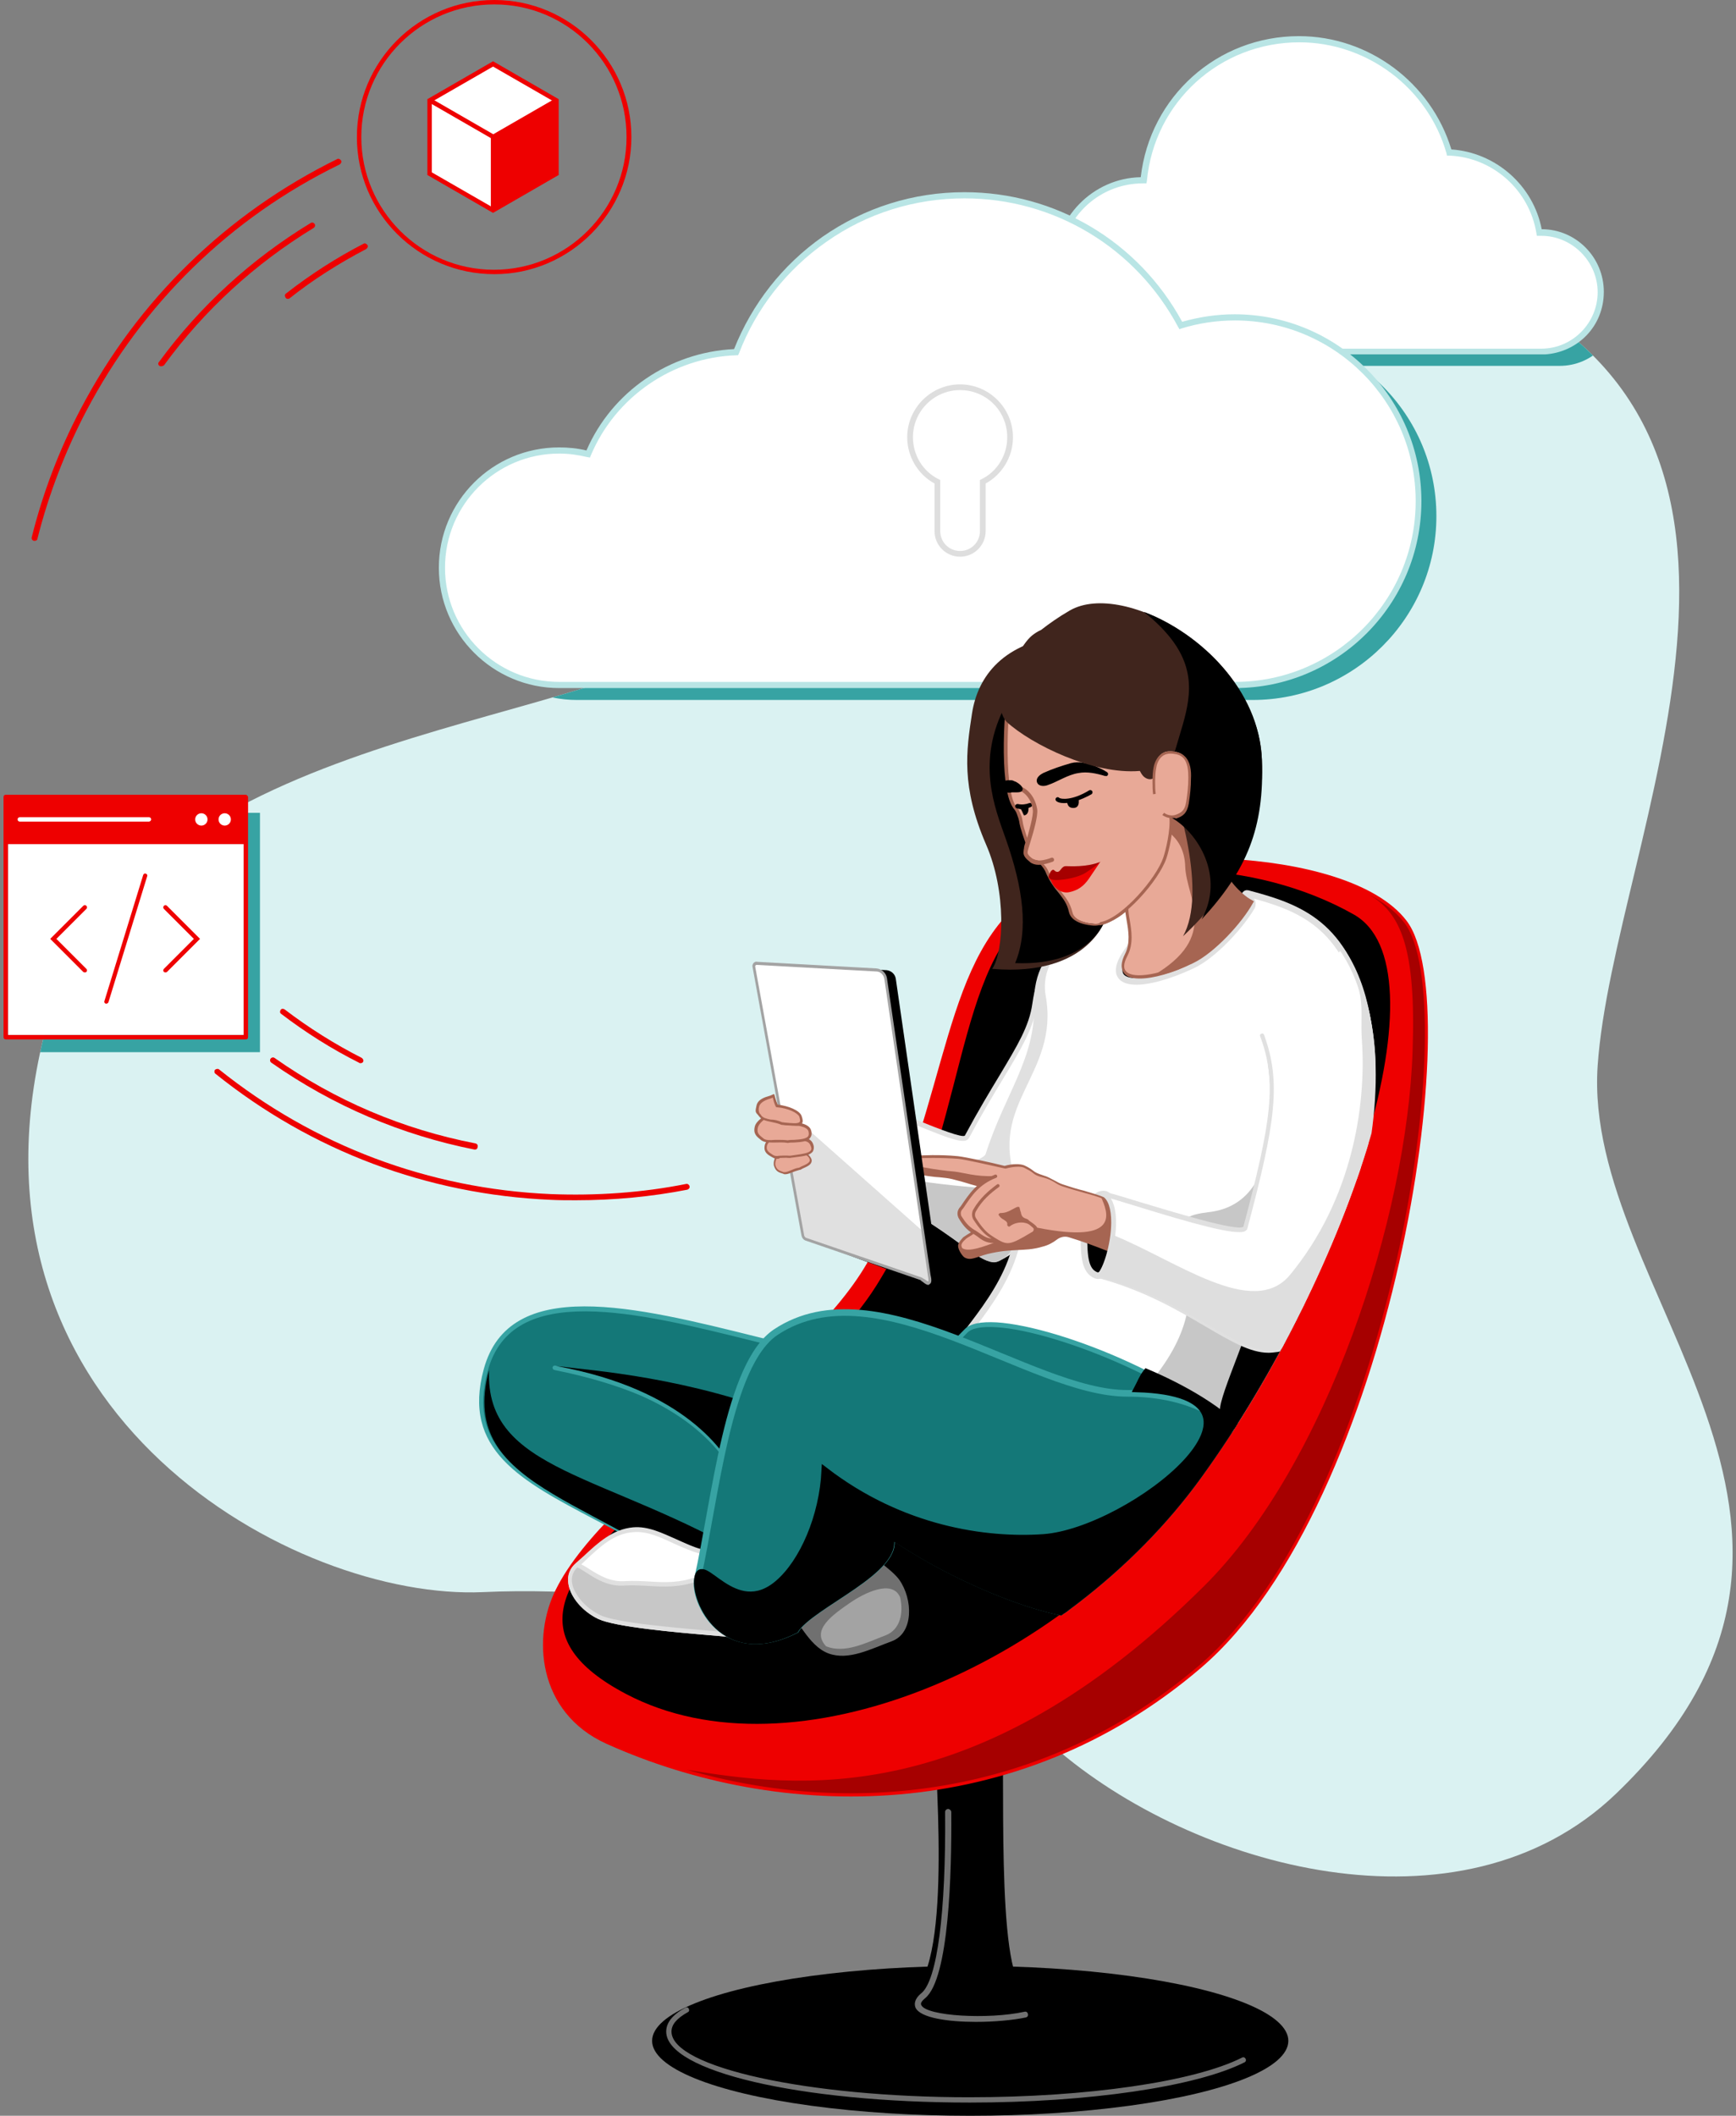 <?xml version="1.0" encoding="utf-8"?>
<!-- Generator: Adobe Illustrator 28.3.0, SVG Export Plug-In . SVG Version: 6.00 Build 0)  -->
<svg version="1.1" id="uuid-a7ab53c3-7cad-44b3-b51c-bbc6bac212a4"
	 xmlns="http://www.w3.org/2000/svg" xmlns:xlink="http://www.w3.org/1999/xlink" x="0px" y="0px" viewBox="0 0 394 480"
	 style="enable-background:new 0 0 394 480;" xml:space="preserve">
<rect x="0" y="0" width="394" height="480" fill="#808080" stroke="none"/>
<style type="text/css">
	.st0{clip-path:url(#SVGID_00000109723552571010259340000007470040599259438258_);}
	.st1{fill:#DAF2F2;}
	.st2{fill:#37A3A3;}
	.st3{fill:#FFFFFF;}
	.st4{fill:#B9E5E5;}
	.st5{fill:#EE0000;}
	.st6{clip-path:url(#SVGID_00000002358001176583397610000010072262552289970869_);}
	.st7{fill:none;}
	.st8{fill:#DEDEDE;}
	.st9{fill:#707070;}
	.st10{fill:#EE0000;stroke:#EE0000;stroke-width:1.5;stroke-miterlimit:10;}
	.st11{fill:#A60000;}
	.st12{stroke:#EE0000;stroke-width:1.5;stroke-miterlimit:10;}
	.st13{clip-path:url(#SVGID_00000043425643620266845590000017910303348047347863_);}
	.st14{fill:#E0E0E0;}
	.st15{fill:#FFFFFF;stroke:#E0E0E0;stroke-width:1.5;stroke-miterlimit:10;}
	.st16{fill:#C7C7C7;}
	.st17{fill:#147878;}
	.st18{fill:#147878;stroke:#37A3A3;stroke-width:1.5;stroke-miterlimit:10;}
	.st19{stroke:#000000;stroke-width:1.5;stroke-miterlimit:10;}
	.st20{fill:#A3A3A3;}
	.st21{stroke:#DEDEDE;stroke-width:1.5;stroke-miterlimit:10;}
	.st22{fill:#E8A997;}
	.st23{fill:#A66552;}
	.st24{fill:#40251D;}
	.st25{stroke:#000000;stroke-width:0.97;stroke-miterlimit:10;}
</style>
<g>
	<g>
		<defs>
			<path id="SVGID_1_" d="M366.7,407c63.6-60.9-7.6-113.8-4.1-165.2s53.6-143.8-27.4-178.3c-84.2-35.8-117.2,47.7-176.7,82.2
				c-36.8,21.4-133,21.8-149,91.3c-19.4,84.2,57.8,126.1,100.1,124.2c39.2-1.8,98.4,7.8,129.5,35C270.7,423.8,331.5,440.7,366.7,407
				L366.7,407z"/>
		</defs>
		<clipPath id="SVGID_00000124875786729139922110000017333564383753247108_">
			<use xlink:href="#SVGID_1_"  style="overflow:visible;"/>
		</clipPath>
		<g style="clip-path:url(#SVGID_00000124875786729139922110000017333564383753247108_);">
			<path class="st1" d="M366.7,407c63.6-60.9-7.6-113.8-4.1-165.2s53.6-143.8-27.4-178.3c-84.2-35.8-117.2,47.7-176.7,82.2
				c-36.8,21.4-133,21.8-149,91.3c-19.4,84.2,57.8,126.1,100.1,124.2c39.2-1.8,98.4,7.8,129.5,35C270.7,423.8,331.5,440.7,366.7,407
				L366.7,407z"/>
			<rect x="4.7" y="184.4" class="st2" width="54.3" height="54.3"/>
			<path class="st2" d="M367.3,69.6c0-7.5-6-13.5-13.5-13.5c-0.2,0-0.3,0-0.5,0c-1.6-10-10.1-17.7-20.4-18.2
				c-4.2-14.8-17.9-25.7-34.1-25.7c-18.4,0-33.6,14.1-35.3,32c-0.1,0-0.1,0-0.2,0c-10.7,0-19.4,8.7-19.4,19.4s8.6,19.4,19.3,19.4
				l0,0h0.1l0,0l0,0h35.5l0,0l0,0h55l0,0l0,0h0.2l0,0C361.4,83,367.3,77,367.3,69.6L367.3,69.6z"/>
			<path class="st2" d="M284.3,75.4c-4.3,0-8.4,0.6-12.3,1.8c-9.3-17.6-27.8-29.5-49.1-29.5c-23.7,0-43.8,14.8-51.9,35.6
				c-15.1,0.5-28,9.9-33.5,23.1c-2.1-0.5-4.3-0.8-6.6-0.8c-14.7,0-26.6,11.9-26.6,26.6s11.9,26.6,26.6,26.6h153.4
				c23,0,41.7-18.7,41.7-41.7C326,94,307.3,75.4,284.3,75.4L284.3,75.4z"/>
		</g>
	</g>
	<g>
		<path class="st3" d="M363.3,66.3c0-7.5-6-13.5-13.5-13.5c-0.2,0-0.3,0-0.5,0c-1.6-10-10.1-17.7-20.4-18.2
			C324.6,19.7,311,8.9,294.8,8.9c-18.4,0-33.6,14.1-35.3,32c-0.1,0-0.1,0-0.2,0c-10.7,0-19.4,8.7-19.4,19.4s8.6,19.4,19.3,19.4l0,0
			h0.1l0,0l0,0h35.5l0,0l0,0h55l0,0l0,0h0.2l0,0C357.3,79.7,363.3,73.7,363.3,66.3L363.3,66.3z"/>
		<path class="st4" d="M350,80.4l-91.5,0c-10.7-0.4-19.3-9.3-19.3-20.1s8.8-19.9,19.7-20.1c2.1-18.3,17.4-32,35.9-32
			c15.9,0,30,10.6,34.6,25.7c10.1,0.7,18.6,8.2,20.5,18.1c7.8,0,14.1,6.4,14.1,14.2s-5.9,13.7-13.3,14.2v0L350,80.4L350,80.4z
			 M259.7,79.1H350c7-0.1,12.6-5.9,12.6-12.8c0-7-5.8-12.8-12.8-12.8c-0.1,0-0.3,0-0.4,0l-0.6,0l-0.1-0.6
			c-1.6-9.8-9.9-17.2-19.8-17.6l-0.5,0l-0.1-0.5c-4.2-14.8-18-25.2-33.4-25.2c-18,0-32.9,13.5-34.6,31.4l-0.1,0.6l-0.8,0
			c-10.4,0-18.8,8.4-18.8,18.8s8.4,18.7,18.7,18.8L259.7,79.1L259.7,79.1z"/>
	</g>
	<g>
		<g>
			<path class="st5" d="M81.8,241.2c-0.1,0-0.2,0-0.3-0.1c-6.2-3.1-12.2-6.9-17.7-11.1c-0.3-0.2-0.3-0.6-0.1-0.9
				c0.2-0.3,0.6-0.3,0.9-0.1c5.5,4.2,11.4,7.9,17.5,11c0.3,0.2,0.5,0.6,0.3,0.9C82.3,241.1,82.1,241.2,81.8,241.2L81.8,241.2z"/>
			<path class="st5" d="M107.8,260.8c0,0-0.1,0-0.1,0c-16.6-3.3-32.1-9.9-46.1-19.7c-0.3-0.2-0.4-0.6-0.2-0.9
				c0.2-0.3,0.6-0.4,0.9-0.2c13.8,9.7,29.1,16.2,45.6,19.4c0.4,0.1,0.6,0.4,0.5,0.8C108.4,260.5,108.2,260.8,107.8,260.8
				L107.8,260.8z"/>
			<path class="st5" d="M130.7,272.3c-1.9,0-3.8,0-5.7-0.1c-28-1.2-54.3-11.1-76.1-28.6c-0.3-0.2-0.3-0.7-0.1-0.9s0.7-0.3,0.9-0.1
				c21.6,17.3,47.6,27.1,75.3,28.3c10.3,0.4,20.7-0.3,30.7-2.3c0.4-0.1,0.7,0.2,0.8,0.5c0.1,0.4-0.2,0.7-0.5,0.8
				C147.8,271.5,139.3,272.3,130.7,272.3L130.7,272.3z"/>
		</g>
		<g>
			<path class="st5" d="M65.3,67.8c-0.2,0-0.4-0.1-0.5-0.3c-0.2-0.3-0.2-0.7,0.1-0.9c5.5-4.3,11.4-8.1,17.6-11.3
				c0.3-0.2,0.7,0,0.9,0.3c0.2,0.3,0,0.7-0.3,0.9c-6.1,3.2-12,6.9-17.4,11.2C65.6,67.8,65.5,67.8,65.3,67.8L65.3,67.8z"/>
			<path class="st5" d="M36.6,83.1c-0.1,0-0.3,0-0.4-0.1c-0.3-0.2-0.4-0.6-0.1-0.9c9.3-12.7,20.9-23.3,34.4-31.5
				c0.3-0.2,0.7-0.1,0.9,0.2c0.2,0.3,0.1,0.7-0.2,0.9c-13.3,8.1-24.8,18.6-34,31.2C37,83,36.8,83.1,36.6,83.1L36.6,83.1z"/>
			<path class="st5" d="M7.9,122.7c-0.1,0-0.1,0-0.2,0c-0.4-0.1-0.6-0.5-0.5-0.8c2.5-10,6.2-19.8,11.1-29.1
				c13-24.8,33.2-44.4,58.2-56.7c0.3-0.2,0.7,0,0.9,0.3c0.2,0.3,0,0.7-0.3,0.9C52.3,49.4,32.4,68.8,19.5,93.4
				c-4.8,9.2-8.5,18.9-11,28.8C8.5,122.5,8.2,122.7,7.9,122.7L7.9,122.7z"/>
		</g>
	</g>
	<g>
		<rect x="1.8" y="191.5" class="st3" width="53.5" height="43.3"/>
		<path class="st5" d="M55.7,180.3H1.3c-0.3,0-0.5,0.2-0.5,0.5v54.5c0,0.3,0.2,0.5,0.5,0.5h54.5c0.3,0,0.5-0.2,0.5-0.5v-54.5
			C56.2,180.5,56,180.3,55.7,180.3z M55.2,234.8H1.8v-43.3h53.5V234.8z"/>
		<g>
			<circle class="st3" cx="45.7" cy="185.9" r="1.4"/>
			<circle class="st3" cx="51" cy="185.9" r="1.4"/>
		</g>
		<path class="st3" d="M33.8,186.4H4.5c-0.3,0-0.5-0.2-0.5-0.5c0-0.3,0.2-0.5,0.5-0.5h29.3c0.3,0,0.5,0.2,0.5,0.5
			C34.3,186.2,34,186.4,33.8,186.4z"/>
		<g>
			<path class="st5" d="M24.1,227.7c0,0-0.1,0-0.1,0c-0.3-0.1-0.4-0.4-0.3-0.6l8.8-28.6c0.1-0.3,0.4-0.4,0.6-0.3
				c0.3,0.1,0.4,0.4,0.3,0.6l-8.8,28.6C24.5,227.6,24.3,227.7,24.1,227.7z"/>
			<path class="st5" d="M37.6,220.6c-0.1,0-0.3,0-0.4-0.1c-0.2-0.2-0.2-0.5,0-0.7l6.8-6.8l-6.8-6.8c-0.2-0.2-0.2-0.5,0-0.7
				c0.2-0.2,0.5-0.2,0.7,0l7.5,7.5l-7.5,7.5C37.9,220.5,37.8,220.6,37.6,220.6z"/>
			<path class="st5" d="M19.3,220.6c-0.1,0-0.3,0-0.4-0.1l-7.5-7.5l7.5-7.5c0.2-0.2,0.5-0.2,0.7,0s0.2,0.5,0,0.7l-6.8,6.8l6.8,6.8
				c0.2,0.2,0.2,0.5,0,0.7C19.6,220.5,19.5,220.6,19.3,220.6z"/>
		</g>
	</g>
	<g>
		<path class="st5" d="M112.2,62.2C95,62.2,81,48.3,81,31.1S95,0,112.2,0s31.1,14,31.1,31.1S129.3,62.2,112.2,62.2z M112.2,1
			C95.5,1,82,14.5,82,31.1s13.5,30.1,30.1,30.1s30.1-13.5,30.1-30.1S128.8,1,112.2,1z"/>
		<g>
			<path class="st3" d="M111.9,40.8c-0.3,0-0.5-0.2-0.5-0.5v-9.2c0-0.3,0.2-0.5,0.5-0.5s0.5,0.2,0.5,0.5v9.2
				C112.4,40.6,112.2,40.8,111.9,40.8z"/>
			<path class="st3" d="M111.9,46.3c-0.3,0-0.5-0.2-0.5-0.5V31.1c0-0.3,0.2-0.5,0.5-0.5s0.5,0.2,0.5,0.5v14.7
				C112.4,46.1,112.2,46.3,111.9,46.3z"/>
			<g>
				<polygon class="st3" points="126.3,22.8 126.3,39.4 111.9,47.7 97.5,39.4 97.5,22.8 111.9,14.5 				"/>
				<path class="st5" d="M111.9,48.3L97,39.7V22.5l14.9-8.6l14.9,8.6v17.2L111.9,48.3z M98,39.1l13.9,8l13.9-8V23.1l-13.9-8l-13.9,8
					V39.1z"/>
			</g>
			<g>
				<defs>
					<polygon id="SVGID_00000141425380276407201280000013604326761576616885_" points="126.3,22.8 126.3,39.4 111.9,47.7 97.5,39.4 
						97.5,22.8 111.9,14.5 					"/>
				</defs>
				<clipPath id="SVGID_00000034076394557954382820000010320230075188281491_">
					<use xlink:href="#SVGID_00000141425380276407201280000013604326761576616885_"  style="overflow:visible;"/>
				</clipPath>
				<g style="clip-path:url(#SVGID_00000034076394557954382820000010320230075188281491_);">
					<g>
						<g>
							<line class="st7" x1="97.5" y1="22.8" x2="111.9" y2="31.1"/>
							<path class="st5" d="M111.9,31.6c-0.1,0-0.2,0-0.2-0.1l-14.4-8.3c-0.2-0.1-0.3-0.4-0.2-0.7c0.1-0.2,0.4-0.3,0.7-0.2l14.4,8.3
								c0.2,0.1,0.3,0.4,0.2,0.7C112.2,31.5,112.1,31.6,111.9,31.6L111.9,31.6z"/>
						</g>
						<path class="st5" d="M111.9,50.9c-0.3,0-0.5-0.2-0.5-0.5V31.1c0-0.3,0.2-0.5,0.5-0.5s0.5,0.2,0.5,0.5v19.3
							C112.4,50.7,112.2,50.9,111.9,50.9z"/>
						<g>
							<line class="st7" x1="126.3" y1="22.8" x2="111.9" y2="31.1"/>
							<path class="st5" d="M111.9,31.6c-0.2,0-0.3-0.1-0.4-0.3c-0.1-0.2-0.1-0.5,0.2-0.7l14.4-8.3c0.2-0.1,0.5-0.1,0.7,0.2
								c0.1,0.2,0.1,0.5-0.2,0.7l-14.4,8.3C112.1,31.6,112,31.6,111.9,31.6L111.9,31.6z"/>
						</g>
					</g>
				</g>
			</g>
			<path class="st5" d="M111.9,48.1l-14.7-8.5v-17l0.2-0.1l14.6-8.4l14.7,8.5v17l-0.2,0.1L111.9,48.1z M97.8,39.2l14.1,8.1l14.1-8.1
				V23l-14.1-8.1L97.8,23V39.2z"/>
		</g>
	</g>
	<g>
		<g>
			<path class="st3" d="M280.3,72c-4.3,0-8.4,0.6-12.3,1.8c-9.3-17.6-27.8-29.5-49.1-29.5c-23.7,0-43.8,14.8-51.9,35.6
				c-15.1,0.5-28,9.9-33.5,23.1c-2.1-0.5-4.3-0.8-6.6-0.8c-14.7,0-26.6,11.9-26.6,26.6s11.9,26.6,26.6,26.6h153.4
				c23,0,41.7-18.7,41.7-41.7C322,90.7,303.3,72,280.3,72L280.3,72z"/>
			<path class="st4" d="M280.3,156.1H126.9c-15,0-27.3-12.2-27.3-27.3s12.2-27.3,27.3-27.3c2.1,0,4.2,0.2,6.2,0.7
				c5.8-13.4,18.9-22.3,33.5-23c4.1-10.3,11-19.1,20.1-25.5c9.5-6.6,20.6-10.1,32.2-10.1c20.7,0,39.5,11.2,49.4,29.4
				c3.9-1.1,7.9-1.7,11.9-1.7c23.4,0,42.4,19,42.4,42.4S303.6,156.1,280.3,156.1L280.3,156.1z M126.9,102.9
				c-14.3,0-25.9,11.6-25.9,25.9s11.6,25.9,25.9,25.9h153.4c22.6,0,41-18.4,41-41s-18.4-41-41-41c-4.1,0-8.2,0.6-12.1,1.8l-0.5,0.2
				l-0.3-0.5c-9.6-18-28.1-29.2-48.5-29.2c-11.3,0-22.2,3.4-31.4,9.9c-9,6.3-15.9,15.1-19.8,25.3l-0.2,0.4l-0.4,0
				c-14.4,0.5-27.4,9.4-33,22.7l-0.2,0.5l-0.6-0.1C131.2,103.2,129.1,102.9,126.9,102.9L126.9,102.9z"/>
		</g>
		<path class="st8" d="M217.9,126.3c-3.2,0-5.8-2.6-5.8-5.8v-10.8c-3.8-2.1-6.2-6.1-6.2-10.5c0-6.6,5.4-12,12-12s12,5.4,12,12
			c0,4.4-2.4,8.4-6.2,10.5v10.8C223.7,123.7,221.1,126.3,217.9,126.3z M217.9,88.5c-5.9,0-10.7,4.8-10.7,10.7c0,4,2.2,7.7,5.8,9.5
			l0.4,0.2v11.6c0,2.5,2,4.5,4.5,4.5c2.5,0,4.5-2,4.5-4.5v-11.6l0.4-0.2c3.6-1.8,5.8-5.5,5.8-9.5C228.6,93.2,223.8,88.5,217.9,88.5
			L217.9,88.5z"/>
	</g>
	<polygon class="st5" points="111.5,31.1 111.9,47.7 126.3,39.2 126.3,23.1 	"/>
	<ellipse cx="220.2" cy="463" rx="72.2" ry="17"/>
	<path d="M207.1,452.1c9.3-7.6,4.9-52,4.9-63s14.2-10.9,15.3,0c1.1,11-1.5,58.3,5.3,62.4C244.3,458.7,197.8,459.8,207.1,452.1z"/>
	<path class="st9" d="M221.5,458.7c-6.3,0-12.6-0.9-13.7-3.2c-0.3-0.7-0.4-1.9,1.3-3.3c3.6-2.9,5.6-18.3,5.4-41.1
		c0-0.4,0.3-0.7,0.7-0.7c0.3,0,0.7,0.3,0.7,0.7c0.1,13.8-0.5,37.7-5.9,42.2c-0.6,0.5-1.2,1.1-0.9,1.6c1.2,2.5,15.2,3.3,23.4,1.5
		c0.4-0.1,0.7,0.1,0.8,0.5c0.1,0.4-0.1,0.7-0.5,0.8C229.9,458.3,225.7,458.7,221.5,458.7L221.5,458.7z"/>
	<path class="st10" d="M235.5,202.7c16.9-10.8,70-10.4,83.1,6.6c13.9,17.9-3.2,131.4-46.5,168.5c-41.6,35.6-94.9,34.8-134.2,17.1
		c-15.2-6.9-16.3-23.5-11.1-33.9c11.7-23.7,59-50.4,72-76.6C216.7,248.4,214.2,216.4,235.5,202.7L235.5,202.7z"/>
	<path class="st11" d="M318.7,209.3c-2-2.6-4.9-4.8-8.5-6.6c7.8,4.1,11.2,12.4,10.4,35.7c-1.2,37.5-19.4,93.7-47.3,121.4
		c-51.7,51.4-92.9,45.7-117.4,41.7c36.6,10.6,80.7,6.7,116.3-23.7C315.5,340.7,332.5,227.2,318.7,209.3L318.7,209.3z"/>
	<path class="st12" d="M236.1,204.3c16.9-10.8,48.7-10.4,71.5,2.5c22.2,12.5-1.5,82.6-34.9,128.8c-31,43-92.6,69.5-130.9,49.4
		c-48.1-25.2,33.7-57.3,56.5-93.8C219.6,257.3,214.8,218,236.1,204.3L236.1,204.3z"/>
	<path class="st9" d="M220.1,477c-38.6,0-68.9-7.1-68.9-16.1c0-2,1.4-3.8,4.3-5.4c0.3-0.2,0.7-0.1,0.8,0.2c0.2,0.3,0.1,0.7-0.2,0.8
		c-2.5,1.4-3.7,2.8-3.7,4.4c0,8.1,31,14.9,67.6,14.9c26.6,0,51-3.5,61.9-9c0.3-0.2,0.7,0,0.8,0.3c0.2,0.3,0,0.7-0.3,0.8
		C271.5,473.4,247,477,220.1,477L220.1,477z"/>
	<g>
		<defs>
			<path id="SVGID_00000031203376333382190370000004782890709439614857_" d="M217.1,124.4c9-5.7,51.1-12.6,69.9,9.2
				c16.6,19.2,9.9,66.6,20.6,72.7c22.2,12.5-1.5,82.6-34.9,128.8c-31,43-92.6,69.5-130.9,49.4c-48.1-25.2-56.8-71.1-34-107.6
				C129.1,243.1,195.8,138.1,217.1,124.4L217.1,124.4z"/>
		</defs>
		<clipPath id="SVGID_00000099630141084161515050000007109444054852416661_">
			<use xlink:href="#SVGID_00000031203376333382190370000004782890709439614857_"  style="overflow:visible;"/>
		</clipPath>
		<g style="clip-path:url(#SVGID_00000099630141084161515050000007109444054852416661_);">
			<g>
				<g>
					<path class="st3" d="M234.7,227.8c-1.1,8.1-7,14.4-15.4,30.1c-0.7,1.3-6-1.1-12.4-3.6l3.6,22.3c8.4,5.3,13.2,10.3,16,9.1
						c11.1-5.1,31.2-31.6,24.1-61.4C246.6,207.5,236.7,213.7,234.7,227.8L234.7,227.8z"/>
					<path class="st14" d="M225.6,286.3c-2,0-4.6-1.9-8.2-4.5c-2-1.5-4.4-3.1-7.1-4.9l-0.2-0.1l-3.7-23.4l2.7,1.1
						c3.5,1.4,9.5,3.8,9.9,3.1c3-5.6,5.6-9.9,7.9-13.7c4-6.7,6.7-11.1,7.4-16.2c1.1-8,4.9-13.9,9-14.1c2-0.1,5.7,1.1,7.9,10.4
						c4,16.8-0.6,31.2-5.2,40.3c-5.8,11.6-13.8,19.2-19.1,21.7C226.4,286.2,226,286.3,225.6,286.3L225.6,286.3z M211,276.3
						c2.7,1.7,4.9,3.3,7,4.8c3.9,2.8,6.8,4.9,8.4,4.1c5.2-2.4,12.9-9.9,18.6-21.2c4.5-9,9.1-23.2,5.2-39.6c-1.5-6.3-4-9.8-6.9-9.7
						c-3.6,0.2-7,5.7-8,13.2l0,0c-0.7,5.3-3.4,9.8-7.5,16.6c-2.3,3.8-4.9,8.1-7.9,13.7c-0.8,1.5-4.2,0.2-11.1-2.6l-1.1-0.4
						L211,276.3L211,276.3z"/>
				</g>
				<path class="st14" d="M234.7,227.8c0.3,12.5-6.6,20.2-11,34c-0.4,1.4-9,4.5-15.4,1c0,0,54.3,31.7,42.3-38.6
					C247.7,207.3,234.3,213.5,234.7,227.8L234.7,227.8z"/>
				<path class="st15" d="M309.9,229.3c-4.6-19.5-14.5-23.4-26.8-26.6c-0.5-0.1-0.8,0.6-0.4,0.9l1.3,0.8c0.3,0.2,0.3,0.9,0.1,1.3
					c-2.8,4.7-8.8,11.1-13.5,13.3c-10.7,5-19.3,5.2-15.8-1.5c1-2,5.5-7.1,5.1-11.5c0-0.4-5.1-0.6-5.5-0.5
					c-10.3,4.1-19.5,11-17.8,20.6c3.1,17.3-13.2,23.9-6.7,42.1c5.4,14.9-5.4,27.5-11.3,35.3c10,3.6,24.1,12.1,41.8,12
					c10.8-0.1,19.3,7.3,22.5,12.4c1.5-2.3,6.5-14.1,8.5-21.4C297.7,284.5,317,259.6,309.9,229.3L309.9,229.3z"/>
				<path class="st16" d="M310.4,229.3c-4.6-19.5-12.3,7-23.6,5.6c3.1,17.3,3.5,38.3-12.5,40.1c-17,1.9,6.4,13-11.7,36.7
					c9.7,5.2,17.6,11.1,20.8,16.2c1.5-2.3,6.5-14.1,8.5-21.4C298.2,284.5,317.5,259.5,310.4,229.3L310.4,229.3z"/>
				<path class="st16" d="M208.3,267.9l2.2,9.2c8.4,5.3,13.2,10.3,16,9.1c4.3-2,6-7.3,4-16C221.6,269.4,215.5,269,208.3,267.9
					L208.3,267.9z"/>
				<path d="M286.6,291.4c-5,16-11.3,28.2-9.4,29.7c2.8,2.3,5,4.6,6.4,6.8c1.5-2.3,11.2-29.4,12.9-33.6L286.6,291.4L286.6,291.4z"/>
			</g>
			<g>
				<path class="st9" d="M178,340.2c5.2,3.5,23,13.8,26.1,18.2s3.3,12-1.6,13.9c-4.9,1.8-9.9,4.5-14.5,2.8c-4.7-1.8-6.8-8-10.5-11.2
					c-3.6-3.2-9.4-11.5-14.5-12.5s-5.5-2.7-4.6-6.9S171.1,335.5,178,340.2L178,340.2z"/>
				<g>
					<path class="st17" d="M110.2,310.8c-7.7,28.3,28.8,28.8,56.1,54c-2.2-10.9,11.8-14.4,11.8-14.4c-13.1-18.6-15.4-32.4-52.2-40.1
						c29.4,5.3,38.8,19.5,41,24.1c3.6,7.3,12.2,18.1,27,23.6c5-3.8,0.7-12.4,6.9-10.8c8,2,32.4,16.8,37.3,16.9
						c2.4,0.1,8.1,6,13.9-0.3c13-10.5,19.4-16.6,30.8-35.5c-12.4-16.4-57.4-32.7-63.7-26.2c-4.1,4.2-8.5,9-14.5,8.5
						C171.1,307.5,118.2,281.2,110.2,310.8L110.2,310.8z"/>
					<path class="st2" d="M246.2,367.1c-2.2,0-4.2-1-5.8-1.7c-0.9-0.5-1.8-0.9-2.3-0.9c-2.6-0.1-10.3-4-18.4-8.2
						c-7.5-3.8-15.2-7.8-19-8.8c-1-0.3-1.7-0.2-2.2,0.1c-0.8,0.5-0.9,1.9-1.1,3.5c-0.3,2.3-0.6,5.3-3.1,7.1
						c-0.1,0.1-0.3,0.1-0.5,0.1c-6.7-2.5-12-6-16.1-9.5c0.3,0.4,0.6,0.8,0.8,1.2c0.1,0.1,0.1,0.3,0.1,0.5c-0.1,0.2-0.2,0.3-0.3,0.3
						c0,0-3.5,0.9-6.6,3c-4.1,2.8-5.7,6.5-4.8,10.8c0,0.2-0.1,0.4-0.2,0.5c-0.2,0.1-0.4,0.1-0.6-0.1c-10-9.2-21.1-15-31-20.2
						c-16.9-8.9-30.3-15.9-25.3-34.2l0.5,0.1l-0.5-0.1c5.8-21.3,34.4-14.2,62.1-7.3c11.3,2.8,23,5.7,32.9,6.6
						c5.6,0.5,9.8-3.9,13.9-8.1l0.2-0.2c1.2-1.3,3.7-1.8,7.3-1.6c14.6,0.9,46.6,14,57.1,27.8c0.1,0.2,0.1,0.4,0,0.6
						c-11.4,18.9-17.8,25.1-30.9,35.6C250.3,366.3,248.2,367.1,246.2,367.1L246.2,367.1z M199.5,346.3c0.4,0,0.9,0.1,1.5,0.2
						c4,1,11.7,5,19.2,8.8c7.7,3.9,15.6,8,18,8.1c0.7,0,1.6,0.4,2.7,1c2.9,1.4,6.8,3.3,10.8-1.1c0,0,0,0,0.1,0
						c12.9-10.4,19.3-16.5,30.5-35.1c-10.4-13.3-42.2-26.3-56.2-27.1c-3.3-0.2-5.6,0.2-6.6,1.3l-0.2,0.2c-4,4.2-8.6,8.9-14.7,8.4
						c-9.9-0.9-21.6-3.8-33-6.6c-27.2-6.8-55.4-13.8-60.9,6.6c-4.8,17.5,7.6,24.1,24.8,33.1c9.6,5,20.4,10.7,30.2,19.4
						c-0.7-8.8,8.9-12.5,11.7-13.4c-1.1-1.5-2.1-3-3-4.5c-4.4-4.7-6.9-9.1-7.9-11.1c-1.5-3.1-6.8-11.6-21.1-17.9
						c-5.2-2.2-11.6-4.2-19.6-5.8c-0.3-0.1-0.4-0.3-0.4-0.6c0.1-0.3,0.3-0.4,0.6-0.4c9.5,1.7,16.9,4.3,22.7,7.3
						c12.7,6.3,17.9,14.5,24,24c0.8,1.3,1.6,2.6,2.5,3.9c4.2,4.5,10.3,9.2,18.8,12.4c1.9-1.6,2.2-4.1,2.5-6.3
						c0.2-1.9,0.4-3.5,1.6-4.2C198.4,346.5,198.9,346.4,199.5,346.3L199.5,346.3z"/>
				</g>
				<path d="M126.2,309.9c29.4,5.3,38.5,19.8,40.7,24.3c3.6,7.3,7.1-8.5,13.3-12.3C155.9,312.3,134.8,311,126.2,309.9L126.2,309.9z"
					/>
				<path d="M111,310.8c-7.7,28.3,28,28.8,55.3,54c-1.1-5.2,1.6-8.8,4.7-11C137.5,334,110,334,111,310.8L111,310.8z"/>
				<g>
					<path class="st3" d="M169.7,371.3c-6.7-0.8-28.7-2.1-33.8-4.4c-5-2.4-8.9-8.4-5-11.8c3.8-3.4,7.4-7.6,12.7-8
						c5.3-0.4,10.4,3.8,15.4,5c5,1.2,14.5,5.6,19.8,4.4c5.3-1.2,6.5,0,7.7,3.8C187.8,363.9,178.5,372.3,169.7,371.3L169.7,371.3z"/>
					<path class="st14" d="M171.2,371.9c-0.5,0-1,0-1.5-0.1l0,0c-1.6-0.2-4.2-0.4-7.1-0.7c-9.7-0.8-22.9-2-26.8-3.8
						c-3.6-1.7-6.4-5-6.8-8.1c-0.3-1.8,0.3-3.4,1.7-4.6c0.6-0.5,1.2-1.1,1.8-1.6c3.2-3,6.6-6.1,11.2-6.5c3.4-0.3,6.6,1.3,9.8,2.7
						c2,0.9,3.9,1.8,5.8,2.3c1.5,0.3,3.3,1,5.3,1.6c4.7,1.6,10.7,3.6,14.3,2.7c5.6-1.3,7.1,0.2,8.3,4.1c0.4,1.3-0.2,3.1-1.8,5.1
						C182.3,368.6,176.7,371.9,171.2,371.9L171.2,371.9z M169.8,370.8c5.6,0.7,11.7-2.7,14.7-6.4c1.3-1.6,1.9-3.2,1.6-4.1
						c-1.1-3.5-1.9-4.6-7.1-3.4c-3.9,0.9-10-1.1-14.8-2.8c-1.9-0.6-3.8-1.3-5.2-1.6c-2-0.5-4-1.4-6-2.3c-3-1.4-6.1-2.9-9.3-2.6
						c-4.3,0.3-7.4,3.2-10.6,6.2c-0.6,0.6-1.2,1.1-1.8,1.7c-1.1,1-1.6,2.2-1.3,3.7c0.4,2.7,3,5.8,6.3,7.3c3.7,1.8,17.4,2.9,26.4,3.7
						C165.6,370.4,168.1,370.6,169.8,370.8L169.8,370.8L169.8,370.8z"/>
				</g>
				<g>
					<path class="st16" d="M169.7,371.3c-6.7-0.8-28.7-2.1-33.8-4.4c-2.4-1.1-4.5-3.1-5.7-5.2c-1.3-2.3-1.4-4.8,0.7-6.6
						c2.5,0.8,5.7,4.6,11,4.2c5.3-0.4,10,1.3,16.3-1c4.9-1.7,15.3-0.7,20.6-1.8c5.3-1.2,6.5,0,7.7,3.8
						C187.8,363.9,178.5,372.3,169.7,371.3L169.7,371.3z"/>
					<path class="st14" d="M171.2,371.9c-0.5,0-1,0-1.5-0.1l0,0c-1.6-0.2-4.2-0.4-7.1-0.7c-9.7-0.8-22.9-2-26.8-3.8
						c-2.5-1.2-4.7-3.2-5.9-5.4c-1.5-2.8-1.3-5.4,0.8-7.2l0.2-0.2l0.3,0.1c0.8,0.3,1.7,0.8,2.6,1.4c2.1,1.3,4.7,3,8.2,2.7
						c1.9-0.1,3.7,0,5.4,0.1c3.3,0.2,6.7,0.4,10.8-1.1c2.8-1,7.2-1.1,11.5-1.2c3.5-0.1,6.8-0.2,9.2-0.7c5.6-1.3,7.1,0.2,8.3,4.1
						c0.4,1.3-0.2,3.1-1.8,5.1C182.3,368.6,176.7,371.9,171.2,371.9L171.2,371.9z M169.8,370.8c5.6,0.7,11.7-2.7,14.7-6.4
						c1.3-1.6,1.9-3.2,1.6-4.1c-1.1-3.5-1.9-4.6-7.1-3.4c-2.4,0.5-5.8,0.6-9.4,0.7c-4.2,0.1-8.6,0.2-11.2,1.1
						c-4.3,1.5-7.8,1.3-11.2,1.1c-1.8-0.1-3.5-0.2-5.3-0.1c-3.9,0.3-6.6-1.5-8.8-2.9c-0.8-0.5-1.5-1-2.1-1.2c-2,2-1.1,4.5-0.3,5.8
						c1.1,2,3.2,3.9,5.5,5c3.7,1.8,17.4,2.9,26.4,3.7C165.6,370.4,168.1,370.6,169.8,370.8L169.8,370.8L169.8,370.8z"/>
				</g>
				<path class="st18" d="M158.3,358.2c4.1-18.1,6.8-48.7,17.8-56c23.1-15.3,57.8,13.9,79.7,13.9c15.4,0,23.7,6.5,27.2,12.1
					c-5.8,9.2-14.8,23-29.2,34.5c-3.2,2.1-4.2,4.7-12.1,3.2c-16.8-3.1-47.5-18.8-54.4-32.3c5.6,9.1,10.7,10.4,14.7,14.8
					c3.1,7.6-17.8,15.6-21.4,21.4C164.1,378.1,157.2,363,158.3,358.2L158.3,358.2z"/>
				<path class="st19" d="M158.3,358.2c0.8-6.2,8.3,9.6,18.3,1c5.6-4.8,10.1-15.1,10.6-25.6c17.4,13.4,36.5,16.1,49.6,15.2
					c19.9-1.4,59.1-32.5,21.3-33.7c0.7-1.3,1.1-2.5,2.1-3.8c7.5,3.2,17.5,8.4,23.7,15.8c-5.8,9.2-15.9,24.2-30.2,35.6
					c-3.2,2.1-4.2,4.7-12.1,3.2c-16.8-3.1-47.5-18.8-54.4-32.3c5.6,9.1,10.7,10.4,14.7,14.8c3.1,7.6-17.8,15.6-21.4,21.4
					C164.1,378.1,157.6,363.1,158.3,358.2L158.3,358.2z"/>
				<path class="st20" d="M204.3,362.4c-1.8-4.3-8.4-0.8-11.2,1.1c-4.2,2.9-9.1,6.3-5.6,10c4.3,1.7,9-0.8,13.5-2.5
					C204.3,369.7,205.1,366,204.3,362.4L204.3,362.4z"/>
			</g>
			<g>
				<path class="st21" d="M246,280.1c0,5.1,0.3,8.2,2.7,9.2c2.2,0.9,3.7-4.1,3.7-9.2c0-5.1,0.4-9.2-2-9.2
					C248,270.9,246,275,246,280.1L246,280.1z"/>
				<g>
					<g>
						<path class="st22" d="M255.2,274.1c-5.6-3.3-7.9-3.2-13.9-5.2c-1.4-0.5-2.9-1.6-4.3-2c-2.7-0.7-1.9-1-4.5-2.3
							c-0.8-0.4-2.7-0.3-4.3,0.2c-3.3-0.8-8.8-2-10.6-2.2c-3.9-0.3-8.5-0.2-9.6-0.1c-0.6,0.1-1.3,0.1-1.8,0.4
							c-0.3,0.1-0.7,0.3-0.9,0.7c-0.1,0.2-0.1,0.4,0,0.6c0.4,0.8,1.2,1.2,1.9,1.4c4.8,1.4,7,0.9,9.3,1.5c1.6,0.4,5.1,1.4,7.3,2
							c-1.7,2.8-3.2,6.1-2.5,6.8c1,0.9,1.8,1.9,2.7,2.9l-2.8,0.7c-0.3,0.2-1.9,1.2-2.2,1.4c-0.4,0.4-0.9,0.8-1,1.4
							c-0.2,0.6,0.7,2.1,1.2,2.6c0.3,0.3,0.7,0.3,1.1,0.4c0.6,0,2.3-0.6,3.9-1.1c5.7-1.4,7.9-0.4,12.6-1.7c1.3-0.4,2.3-0.9,3.1-1.6
							c0.9-0.7,2-0.9,3-0.6c2.8,0.8,5.7,1.9,8.8,3.1C253.7,284.2,256.3,274.7,255.2,274.1L255.2,274.1z"/>
						<path class="st23" d="M220.1,285.6C220.1,285.6,220.1,285.6,220.1,285.6c-0.6,0-1-0.2-1.3-0.4c-0.6-0.5-1.6-2.1-1.3-2.9
							c0.2-0.7,0.7-1.1,1.1-1.6c0.2-0.1,0.7-0.5,1.4-0.9c0.3-0.2,0.6-0.4,0.8-0.5l0.1-0.1l2.2-0.6c-0.2-0.2-0.4-0.5-0.7-0.7
							c-0.5-0.6-1.1-1.2-1.7-1.7c-1-1,1.4-5.4,2.2-6.8c-1-0.3-2.3-0.6-3.5-1c-1.3-0.4-2.6-0.7-3.3-0.9c-0.8-0.2-1.7-0.3-2.7-0.4
							c-1.6-0.1-3.6-0.3-6.5-1.1c-0.7-0.2-1.6-0.6-2.1-1.5c-0.2-0.3-0.2-0.7,0-1c0.2-0.4,0.5-0.6,1-0.9c0.6-0.2,1.2-0.3,1.9-0.4
							c1.2-0.1,5.8-0.3,9.7,0.1c1.8,0.2,7.4,1.4,10.6,2.2c1.7-0.5,3.6-0.5,4.5-0.1c1.1,0.5,1.6,0.9,2,1.2c0.5,0.4,0.9,0.6,2.4,1.1
							c0.8,0.2,1.6,0.7,2.4,1.1c0.7,0.4,1.3,0.7,1.9,0.9c1.8,0.6,3.4,1.1,4.7,1.4c3,0.9,5.4,1.5,9.3,3.8l0,0
							c1.1,0.6-0.1,5.4-1.2,7.7c-1.1,2.3-2.1,2.5-2.7,2.2c-2.5-1-5.7-2.2-8.7-3.1c-0.9-0.3-1.9-0.1-2.7,0.5c-0.9,0.7-2,1.3-3.2,1.6
							c-2.3,0.7-4.1,0.7-5.9,0.8c-1.9,0.1-3.8,0.2-6.7,0.9c-0.7,0.2-1.4,0.4-1.9,0.6C221.3,285.4,220.6,285.6,220.1,285.6
							L220.1,285.6z M221.1,279.8c-0.1,0.1-0.4,0.3-0.7,0.5c-0.5,0.3-1.2,0.7-1.3,0.9c-0.5,0.4-0.8,0.8-0.9,1.2
							c-0.1,0.4,0.6,1.8,1.1,2.2c0.2,0.2,0.5,0.3,0.9,0.3c0.3,0,1.1-0.2,1.9-0.5c0.6-0.2,1.3-0.4,2-0.6c2.9-0.7,4.9-0.8,6.8-0.9
							c1.8-0.1,3.5-0.2,5.8-0.8c1.1-0.3,2.1-0.8,3-1.5c1-0.7,2.2-1,3.3-0.7c3,0.9,6.3,2.1,8.8,3.1c0.5,0.2,1-0.5,1.3-1
							c1.6-2.4,2.5-7.3,2-7.7c-3.8-2.2-6.1-2.9-9.1-3.7c-1.3-0.4-2.9-0.8-4.7-1.4c-0.7-0.2-1.4-0.6-2-1c-0.7-0.4-1.5-0.8-2.3-1
							c-1.7-0.4-2.1-0.7-2.7-1.2c-0.4-0.3-0.9-0.6-1.9-1.1c-0.6-0.3-2.3-0.3-4.1,0.2l-0.1,0l-0.1,0c-3.2-0.7-8.8-2-10.6-2.2
							c-3.8-0.3-8.4-0.2-9.6-0.1c-0.6,0.1-1.2,0.1-1.7,0.3c-0.3,0.1-0.6,0.3-0.7,0.5c-0.1,0.1-0.1,0.2,0,0.3c0.3,0.6,0.8,1,1.7,1.2
							c2.9,0.8,4.8,1,6.4,1.1c1,0.1,2,0.2,2.9,0.4c0.8,0.2,2,0.6,3.3,0.9c1.4,0.4,2.8,0.8,3.9,1.1l0.4,0.1l-0.2,0.4
							c-2.1,3.5-2.9,6-2.6,6.4c0.6,0.6,1.1,1.2,1.7,1.7c0.4,0.4,0.7,0.8,1.1,1.1l0.4,0.4L221.1,279.8L221.1,279.8z"/>
					</g>
					<path class="st23" d="M225.5,266.8c-3.9,0.2-7-0.8-8.8-1c-3.9-0.3-10.6-1.4-11.8-2.4c-0.1,0.2-0.1,0.4,0,0.6
						c0.4,0.8,1.2,1.2,1.9,1.4c4.8,1.4,7.3,1,9.9,1.7c1.7,0.4,3.2,1,5.4,1.6L225.5,266.8L225.5,266.8z"/>
					<path class="st23" d="M255.2,274.1c-1.4-1.1-3.9-2.3-5.3-2.5c1.4,3.2,4.9,10.8-14.6,6.9c-8.3,2.3-16.2,7.2-17.5,3.9
						c-0.2,0.6,0.7,2.1,1.2,2.6c0.3,0.3,0.7,0.3,1.1,0.4c0.6,0,2.3-0.6,3.9-1.1c5.7-1.4,7.9-0.4,12.6-1.7c1.3-0.4,2.3-0.9,3.1-1.6
						c0.9-0.7,2-0.9,3-0.6c2.8,0.8,5.7,1.9,8.8,3.1C253.7,284.3,256.3,274.7,255.2,274.1L255.2,274.1z"/>
					<path class="st23" d="M226.6,275.5c1.2,1.7,0.9,1.9,2.8,3c1.1-0.6,2.1-0.7,3.3-1.6c-1.3-1.3-0.2-1.8-2.4-3
						C228.7,274.6,227.4,274.7,226.6,275.5L226.6,275.5z"/>
					<g>
						<path class="st22" d="M226,267c-4.2,1.6-6,4.6-7.9,7.5c-0.4,0.6-0.4,1.3-0.1,1.9c0.9,1.4,1.6,2.4,3,3.2c2.1,1.3,3.1,3,7.5,1.5
							l-2-10.1"/>
						<path class="st23" d="M225.5,282c-1.7,0-2.7-0.7-3.7-1.5c-0.3-0.2-0.7-0.5-1.1-0.7c-1.4-0.9-2.2-1.9-3.1-3.4
							c-0.4-0.7-0.4-1.6,0.1-2.3l0.4-0.5c1.8-2.7,3.7-5.5,7.7-7.1c0.2-0.1,0.4,0,0.5,0.2c0.1,0.2,0,0.4-0.2,0.5
							c-3.9,1.5-5.6,4.1-7.4,6.8l-0.4,0.5c-0.3,0.4-0.3,1-0.1,1.4c0.9,1.4,1.6,2.3,2.9,3.1c0.4,0.2,0.8,0.5,1.1,0.7
							c1.4,1,2.6,1.9,5.7,0.8l-1.9-9.8c0-0.2,0.1-0.4,0.3-0.4c0.2,0,0.4,0.1,0.4,0.3l2,10.1c0,0.2-0.1,0.4-0.3,0.4
							C227.3,281.9,226.3,282,225.5,282L225.5,282z"/>
					</g>
					<g>
						<path class="st22" d="M226.5,269.1c-2,1.5-3.9,3.1-5.3,5.6c-0.4,0.6-0.3,1.4,0.1,2.1c1.3,2,2.4,3.2,3.6,3.9
							c3.7,2.2,3.7,2.6,9.8-1c0.6-0.6,0.5-1.2-0.8-2c-1.5-1-3.6-0.7-4.9,0.4c0.2-1.4-1.3-1.4-1.9-2.4c1.7,0.1,2.5-0.8,4-1.4
							c0.5,1.9,0.4,2.2,2,2.8c0.8,0.7,1.9,1.3,1.9,1.8"/>
						<path class="st23" d="M228.7,282.6c-1.1,0-2-0.5-3.4-1.4l-0.6-0.4c-1.2-0.7-2.4-2-3.7-4c-0.5-0.7-0.5-1.7-0.1-2.4
							c1.5-2.6,3.5-4.3,5.4-5.7c0.1-0.1,0.4-0.1,0.5,0.1c0.1,0.1,0.1,0.4-0.1,0.5c-1.9,1.4-3.8,3-5.2,5.5c-0.3,0.5-0.3,1.2,0.1,1.7
							c1.2,1.9,2.3,3.1,3.4,3.8l0.6,0.4c3.1,1.9,3.3,2,8.8-1.3c0.2-0.2,0.2-0.4,0.2-0.4c0,0,0,0,0-0.1c0,0,0,0,0-0.1
							c0-0.1-0.1-0.2-0.2-0.3c-0.2-0.2-0.5-0.4-0.7-0.6c-0.1-0.1-0.2-0.1-0.3-0.2c-1.4-0.7-3.2-0.3-4.2,0.5c-0.1,0.1-0.3,0.1-0.4,0
							c-0.1-0.1-0.2-0.2-0.2-0.3c0.1-0.6-0.2-0.8-0.8-1.2c-0.4-0.2-0.8-0.5-1.1-1c-0.1-0.1-0.1-0.2,0-0.3c0.1-0.1,0.2-0.2,0.3-0.2
							c1.1,0,1.8-0.3,2.7-0.8c0.4-0.2,0.7-0.4,1.2-0.6c0.1,0,0.2,0,0.3,0c0.1,0,0.2,0.1,0.2,0.2c0.1,0.3,0.1,0.5,0.2,0.8
							c0.3,1.2,0.4,1.4,1.6,1.8c0,0,0.1,0,0.1,0.1c0.2,0.1,0.3,0.3,0.5,0.4c0.1,0.1,0.2,0.1,0.3,0.2c0.4,0.3,0.7,0.5,0.9,0.7
							c0.2,0.2,0.4,0.4,0.4,0.7c0,0.1,0,0.1,0,0.2c0,0.3-0.1,0.7-0.4,1c0,0,0,0-0.1,0C231.6,281.8,230,282.6,228.7,282.6
							L228.7,282.6z M227.8,275.9c0.1,0.1,0.3,0.2,0.4,0.3c0.4,0.3,0.9,0.6,1.1,1.2c0.7-0.4,1.6-0.7,2.4-0.7
							c-0.4-0.4-0.5-0.8-0.7-1.6c0-0.1-0.1-0.2-0.1-0.4c-0.3,0.1-0.5,0.3-0.8,0.4C229.4,275.4,228.7,275.8,227.8,275.9L227.8,275.9z
							"/>
					</g>
				</g>
				<g>
					<path class="st3" d="M286.3,234.9c3.8,10.5,2.6,19.6-3.8,43.6c-0.8,2.8-30.1-7.5-32.1-7.5c4.7,2.7,1.1,17.2-1.2,18.5
						c21.4,5.5,31.5,18.8,40.6,16.8c9.4-2,33.2-64,14.6-90.8"/>
					<path class="st14" d="M287.9,306.9c-4.2,0-8.7-2.7-14.2-5.9c-6.3-3.7-14.1-8.3-24.6-11.1c-0.2-0.1-0.3-0.2-0.4-0.4
						c0-0.2,0.1-0.4,0.3-0.5c1.2-0.7,3.2-6.6,3.2-11.7c0-3.1-0.7-5.2-2-5.9c-0.2-0.1-0.3-0.3-0.2-0.6c0.1-0.2,0.3-0.4,0.5-0.4
						c0.7,0,3.3,0.8,8.2,2.3c6.7,2,22.2,6.8,23.5,5.6c6.3-23.7,7.7-32.8,3.8-43.2c-0.1-0.3,0-0.5,0.3-0.6c0.3-0.1,0.5,0,0.6,0.3
						c3.9,10.7,2.6,19.9-3.8,43.9c0,0.2-0.2,0.4-0.5,0.6c-2,1.1-12.2-1.8-24.2-5.5c-2.4-0.7-4.8-1.5-6.3-1.9
						c0.8,1.2,1.2,3.1,1.2,5.5c0,4.3-1.5,9.8-3,11.8c10.3,2.8,17.9,7.3,24.1,11c6.4,3.8,11.1,6.6,15.5,5.6c3-0.7,7.9-8.3,12.1-19.1
						c9.2-23.5,13.5-54.5,2.2-70.9c-0.2-0.2-0.1-0.5,0.1-0.7c0.2-0.2,0.5-0.1,0.7,0.1c11.6,16.7,7.3,48.1-2.1,71.8
						c-4.5,11.4-9.4,19-12.8,19.7C289.3,306.8,288.6,306.9,287.9,306.9L287.9,306.9z"/>
				</g>
				<path class="st8" d="M252.4,280.1c0,2.8-2.2,8.7-3,9c-0.7,0.3-0.6,0.4,0.1,0.6c21.4,5.5,32.1,18.8,41.1,16.4
					c9.5-2.5,35.9-66.3,11.7-94c8.7,13.5,6.2,15.7,6.8,24c1,14.8-2.2,36-16.3,53.1C284.4,299.4,266.9,285.9,252.4,280.1L252.4,280.1
					z"/>
			</g>
			<g>
				<g>
					<path d="M171.1,219.4l11.1,60.9c0.1,0.3,0.3,0.6,0.6,0.8l28.6,10.6c0.9,0.5,2-0.3,1.8-1.3l-9.9-68.4c-0.2-1.1-1.1-1.8-2.1-1.9
						l-29.4-1.5C171.3,218.5,171,218.9,171.1,219.4L171.1,219.4z"/>
					<path class="st3" d="M171.1,219.4l11.1,60.9c0.1,0.3,0.3,0.6,0.6,0.8l26.3,9.1c0.9,0.5,2.5,2.3,1.8-0.8L201,222
						c-0.2-1.1-1.1-1.8-2.1-1.9l-27.1-1.5C171.3,218.5,171,218.9,171.1,219.4L171.1,219.4z"/>
					<path class="st14" d="M176.7,250.3l5.4,29.9c0.1,0.3,0.3,0.6,0.6,0.8l26.3,9.1c0.9,0.5,2.5,2.3,1.8-0.8l-1.5-10.1L176.7,250.3
						L176.7,250.3z"/>
					<path class="st20" d="M210.7,291.5c-0.4,0-0.8-0.3-1.3-0.7c-0.2-0.1-0.4-0.3-0.5-0.4l-26.2-9c-0.4-0.2-0.7-0.6-0.8-1.1
						l-11.1-60.9c-0.1-0.3,0-0.6,0.2-0.9c0.2-0.2,0.5-0.4,0.8-0.3l27.1,1.5c1.2,0.1,2.2,1,2.4,2.2l9.9,67.4c0.3,1.2,0.2,1.8-0.2,2
						C210.9,291.4,210.8,291.5,210.7,291.5L210.7,291.5z M171.8,218.9c-0.1,0-0.2,0-0.3,0.1c-0.1,0.1-0.1,0.2-0.1,0.3l11.1,60.9
						c0,0.2,0.2,0.5,0.4,0.6l26.2,9c0.2,0.1,0.5,0.3,0.7,0.4c0.3,0.2,0.7,0.5,0.9,0.5l0,0c0,0,0.1-0.3-0.1-1.3l-9.9-67.4
						c-0.2-0.9-0.9-1.6-1.8-1.6L171.8,218.9C171.8,218.9,171.8,218.9,171.8,218.9L171.8,218.9z"/>
				</g>
				<g>
					<g>
						<path class="st22" d="M178.7,262.4c1.9-0.4,3.9-1.2,4.9-0.1c1.4,1.6-0.7,2.1-2,2.9c-1.8,0.4-2.8,1.3-3.7,1
							c-1-0.3-1.6-0.5-2-1.6c-0.4-1.1,0.7-2.9,1.1-3.5C177.9,261.8,178.7,262.4,178.7,262.4L178.7,262.4z"/>
						<path class="st23" d="M178.2,266.4c-0.1,0-0.3,0-0.4-0.1c-1-0.3-1.7-0.5-2.1-1.7c-0.4-1,0.4-2.6,1.1-3.7l0.1-0.2l0.2,0.2
							c0.7,0.7,1.4,1.2,1.6,1.3c0.3-0.1,0.6-0.1,0.8-0.2c1.7-0.4,3.3-0.8,4.2,0.2c0.4,0.5,0.6,0.9,0.5,1.3c-0.1,0.7-0.9,1.1-1.8,1.5
							c-0.3,0.1-0.5,0.3-0.8,0.4l-0.1,0c-0.7,0.2-1.3,0.4-1.8,0.6C179.2,266.2,178.7,266.4,178.2,266.4L178.2,266.4z M177,261.3
							c-0.8,1.4-1.2,2.5-1,3.1c0.3,1,0.9,1.2,1.8,1.5c0.5,0.1,1-0.1,1.7-0.4c0.5-0.2,1.1-0.5,1.9-0.6c0.2-0.1,0.5-0.3,0.8-0.4
							c0.7-0.3,1.5-0.7,1.6-1.2c0-0.3-0.1-0.6-0.4-0.9c-0.7-0.8-2.2-0.4-3.7,0c-0.3,0.1-0.6,0.2-0.9,0.2l-0.1,0l-0.1-0.1
							C178.6,262.6,177.9,262.1,177,261.3L177,261.3z"/>
					</g>
					<g>
						<path class="st22" d="M179.5,258.3c3,0.1,4.5,0.1,4.9,1.6c0.7,2.3-2.6,2.2-5.1,2.6c-2.7-0.2-3,0.4-4-0.2
							c-1.1-0.7-1.8-1.1-1.4-2.5c0.4-1.4,3.3-3.1,4.4-3.7C178.8,257.4,179.5,258.3,179.5,258.3L179.5,258.3z"/>
						<path class="st23" d="M176.4,262.9c-0.4,0-0.7-0.1-1.2-0.4c-1.1-0.6-2-1.2-1.6-2.8c0.3-1.1,1.8-2.3,4.5-3.9l0.3-0.2l0.1,0.3
							c0.4,1,0.9,1.7,1.1,2l0.3,0c2.7,0.1,4.2,0.2,4.7,1.8c0.2,0.6,0.1,1.1-0.1,1.5c-0.6,0.9-2.1,1.1-3.8,1.3
							c-0.5,0.1-1,0.1-1.4,0.2h0h0c-1.1-0.1-1.8,0-2.3,0C176.8,262.9,176.6,262.9,176.4,262.9L176.4,262.9z M178.1,256.5
							c-2.3,1.3-3.7,2.5-4,3.3c-0.3,1.1,0.2,1.5,1.3,2.2c0.5,0.3,0.8,0.3,1.5,0.2c0.5,0,1.2-0.1,2.4,0c0.5-0.1,0.9-0.1,1.4-0.2
							c1.4-0.2,2.9-0.4,3.3-1c0.2-0.2,0.2-0.6,0-1c-0.4-1.2-1.4-1.3-4.2-1.4l-0.6,0l-0.1-0.1C179.2,258.5,178.6,257.7,178.1,256.5
							L178.1,256.5z"/>
					</g>
					<g>
						<path class="st22" d="M177.1,254.5c2.9,0.4,6.2,0.4,6.7,2.1c0.7,2.5-2.5,2.1-5,2.4c-2.7-0.4-4.8,0.3-5.8-0.5
							c-1.1-0.8-1.8-1.3-1.4-2.8c0.3-1.5,3.2-3,4.3-3.6C176.4,253.5,177.1,254.5,177.1,254.5L177.1,254.5z"/>
						<path class="st23" d="M178.8,259.3L178.8,259.3c-1.1-0.2-2.1-0.1-3-0.1c-1.3,0-2.3,0-3-0.5c-1-0.8-1.9-1.4-1.5-3.1
							c0.3-1.4,2.6-2.8,4.5-3.8l0.3-0.2l0.1,0.3c0.4,1.1,0.9,2,1.1,2.2c0.4,0.1,0.8,0.1,1.3,0.2c2.6,0.3,5.1,0.6,5.5,2.2
							c0.2,0.7,0.1,1.2-0.2,1.6c-0.6,0.9-2.1,1-3.7,1.1C179.7,259.2,179.2,259.2,178.8,259.3L178.8,259.3L178.8,259.3z M176.7,258.6
							c0.6,0,1.3,0,2.1,0.1c0.4-0.1,0.9-0.1,1.4-0.1c1.4-0.1,2.7-0.2,3.2-0.8c0.2-0.3,0.2-0.6,0.1-1.1c-0.3-1.2-2.7-1.4-5-1.7
							c-0.5-0.1-1-0.1-1.4-0.2l-0.1,0l-0.1-0.1c0,0-0.6-0.9-1.1-2.2c-2.3,1.2-3.6,2.4-3.8,3.3c-0.3,1.3,0.3,1.7,1.3,2.5
							c0.5,0.4,1.4,0.4,2.6,0.3C176,258.6,176.3,258.6,176.7,258.6L176.7,258.6z"/>
					</g>
					<g>
						<path class="st22" d="M176.4,250.9c2.6,0.2,4.9,1.3,5.3,2.3c1.2,2.7-2.2,1.9-4.3,1.7c-2.2-0.9-4-0.6-4.8-1.7
							c-0.8-1.1-1-0.8-0.6-2.3c0.4-1.5,2.6-1.9,3.5-2.3C176,250.3,176.4,250.9,176.4,250.9z"/>
						<path class="st23" d="M180.3,255.4c-0.6,0-1.2-0.1-1.9-0.1c-0.3,0-0.6-0.1-0.9-0.1l-0.1,0c-0.9-0.4-1.7-0.5-2.5-0.7
							c-1-0.2-1.9-0.4-2.5-1.1c-0.2-0.2-0.3-0.4-0.4-0.5c-0.6-0.6-0.6-0.8-0.3-2.1c0.3-1.4,1.9-1.9,3-2.2c0.3-0.1,0.5-0.2,0.7-0.3
							l0.3-0.1l0.1,0.3c0.3,1.2,0.6,1.8,0.7,2.1c2.5,0.3,4.9,1.3,5.4,2.5c0.3,0.8,0.4,1.4,0.1,1.8
							C181.7,255.3,181.1,255.5,180.3,255.4L180.3,255.4z M177.5,254.6c0.3,0,0.6,0.1,0.9,0.1c1.2,0.1,2.8,0.3,3.1-0.2
							c0.2-0.3,0-0.8-0.1-1.2c-0.4-0.8-2.5-1.9-5.1-2.1l-0.1,0l-0.1-0.1c0,0-0.4-0.6-0.7-2.1c-0.1,0.1-0.3,0.1-0.5,0.2
							c-1,0.3-2.3,0.8-2.6,1.8c-0.2,0.7-0.1,1.2,0.1,1.6c0.1,0.1,0.3,0.3,0.4,0.5c0.4,0.5,1.1,0.7,2.1,0.9
							C175.8,254,176.6,254.2,177.5,254.6L177.5,254.6z"/>
					</g>
				</g>
			</g>
			<g>
				<path class="st24" d="M227.6,160.9c4.8,5.5,28.6-18.2,14.4-16.8c-14.3,1.5-20.1,9.3-21.4,17.8c-1.3,8.5-2.5,16.5,3.2,29.7
					c4.7,10.8,4,24.3,1.4,28.2c22.3,1.9,25.9-11.8,25.9-11.8L227.6,160.9z"/>
				<path d="M228.3,159.8c-6.9,13-2.5,23.5,0,30.6c3.9,11.1,5.2,20.6,2.1,28.1c18,0.7,20.7-10.6,20.7-10.6S226.8,171.3,228.3,159.8z
					"/>
				<g>
					<path class="st22" d="M229.4,156.7c0.9-1.4,2-2.5,3.2-3.6c1.9-1.7,4-3.3,6.6-3.4c5.8-0.2,11.3-0.2,16.5,2.5
						c5.5,2.9,10.8,6.3,15.1,10.8c2.3,2.5,4.4,5.3,5.2,8.6c0.7,2.9-0.6,6.4-0.6,9.5c0,13.5,1.6,19.5,8.9,23.5
						c-2.5,4.6-8.8,11.3-13.5,13.5c-10.3,4.8-18.6,4.9-15.2-1.5c1.9-3.7,0.1-8.1,0.2-10.5c-1.9,2-5.4,3.7-7.4,3.5
						c-2.1-0.1-4.8-0.8-5.3-2.8c-0.8-3.8-3.3-4.4-5.5-9.3c-0.3-0.7-1.4-2.3-2.6-2.3c-0.3-0.1-0.9-0.4-1.2-0.6
						c-1.9-1.4-0.6-3.4-0.6-3.5c-1.9-5.4-1.1-4.4-1.9-6.5c-0.3-0.9-0.5-1-0.9-1.6C227.1,178.6,228.5,158,229.4,156.7L229.4,156.7z"
						/>
					<path class="st23" d="M258.7,222c-1.6,0-2.8-0.3-3.5-1.1c-0.6-0.7-1.1-2,0.1-4.4c1.3-2.5,0.8-5.4,0.4-7.7
						c-0.1-0.7-0.2-1.3-0.3-1.9c-2,1.8-5.2,3.2-7.2,3.1c-1.2-0.1-5-0.5-5.6-3.1c-0.4-1.9-1.3-3-2.3-4.3c-1-1.2-2.1-2.6-3.1-5
						c-0.3-0.6-1.3-2.1-2.3-2.1h-0.1c-0.4-0.1-1-0.4-1.3-0.6c-1.7-1.3-1-3.1-0.8-3.7c0,0,0-0.1,0-0.1c-1.1-3.1-1.3-4.1-1.4-4.8
						c-0.1-0.5-0.2-0.8-0.5-1.6c-0.2-0.6-0.4-0.8-0.6-1.1c-0.1-0.1-0.2-0.2-0.3-0.4c-3.4-4.8-1.8-25.5-1-26.8
						c0.9-1.4,2.2-2.7,3.3-3.6c1.8-1.6,4.1-3.3,6.8-3.5c5.7-0.2,11.3-0.2,16.6,2.6c6.6,3.5,11.4,6.9,15.2,10.9
						c2.8,3,4.6,5.8,5.3,8.8c0.5,1.9,0.1,3.9-0.2,5.9c-0.2,1.3-0.4,2.5-0.4,3.6c0,12.8,1.3,19.2,8.8,23.2l0.3,0.2l-0.2,0.3
						c-2.5,4.6-8.8,11.4-13.6,13.7C266.1,220.8,261.7,222,258.7,222L258.7,222z M256.1,205.3l0,0.9c0,0.7,0.1,1.5,0.3,2.5
						c0.4,2.4,0.9,5.4-0.5,8.1c-0.9,1.7-1,2.9-0.3,3.6c1.7,1.8,7.9,0.7,15.1-2.6c4.6-2.1,10.6-8.6,13.1-13.1
						c-7.5-4.2-8.8-10.7-8.8-23.6c0-1.2,0.2-2.5,0.4-3.7c0.3-1.9,0.6-3.9,0.2-5.6c-0.7-2.8-2.4-5.6-5.1-8.5
						c-3.7-3.9-8.5-7.3-15-10.7c-5.2-2.7-10.7-2.7-16.3-2.5c-2.4,0.1-4.6,1.7-6.3,3.3c-1.1,1-2.3,2.1-3.2,3.5l0,0
						c-0.8,1.2-2.2,21.6,0.9,26.1c0.1,0.1,0.2,0.2,0.3,0.3c0.3,0.3,0.4,0.6,0.7,1.3c0.4,0.9,0.4,1.3,0.5,1.8
						c0.1,0.7,0.3,1.6,1.4,4.8c0.1,0.1,0,0.3-0.1,0.5c-0.2,0.6-0.8,1.9,0.6,2.9c0.2,0.2,0.8,0.4,1.1,0.5c1.4,0.1,2.6,1.9,2.8,2.5
						c1,2.3,2.1,3.6,3,4.8c1.1,1.4,2,2.5,2.5,4.6c0.5,2.1,3.9,2.5,5,2.6c1.9,0.1,5.4-1.5,7.2-3.4L256.1,205.3L256.1,205.3z"/>
				</g>
				<path class="st23" d="M265.5,189c0.2-1.5,0.8-2.1-1-6.7c-3.6-9.1,3.2-22.3,6.2-19.1c2.3,2.5,4.4,5.3,5.2,8.6
					c0.7,2.9-0.6,6.4-0.6,9.5c0,13.5,2.4,18.5,9.1,23.3c-2.5,4.6-11.9,15.9-22.8,16.8c15.3-8.9,7.7-17.5,7.4-24.7
					C268.9,192.6,267.1,190.3,265.5,189L265.5,189z"/>
				<path d="M241.5,182.2c-0.9,0-1.5-0.2-1.8-0.5c-0.2-0.2-0.2-0.5,0-0.7c0.2-0.2,0.5-0.2,0.7,0c0.3,0.3,2.9,0.7,6.8-1.7
					c0.2-0.1,0.5-0.1,0.7,0.2c0.1,0.2,0.1,0.5-0.2,0.7C245.2,181.6,243,182.2,241.5,182.2L241.5,182.2z"/>
				<g>
					<path class="st3" d="M233.8,182.7c-0.9,0.4-1.9,0.5-2.9,0.2"/>
					<path d="M232,183.6c-0.4,0-0.8-0.1-1.2-0.2c-0.3-0.1-0.4-0.3-0.4-0.6c0.1-0.3,0.3-0.4,0.6-0.4c0.9,0.2,1.8,0.1,2.6-0.2
						c0.2-0.1,0.5,0,0.6,0.3s0,0.5-0.3,0.6C233.3,183.4,232.6,183.5,232,183.6L232,183.6z"/>
				</g>
				<path class="st23" d="M235.7,196.2c-0.7,0-1.4-0.2-1.9-0.6l-0.1-0.1c-0.6-0.5-1.5-1.2-1.4-2.2c0-0.3,0.2-1,0.6-2.4
					c0.6-2.2,1.7-5.9,1.5-7.2c-0.2-1.7-1.3-4-3.7-4.6c-0.3-0.1-0.4-0.3-0.3-0.6c0.1-0.3,0.3-0.4,0.6-0.3c2.8,0.7,4.1,3.4,4.4,5.4
					c0.2,1.5-0.8,5-1.6,7.6c-0.3,0.9-0.6,2-0.6,2.2c0,0.5,0.6,1,1.1,1.4l0.1,0.1c0.8,0.6,2.7,0.3,4.2-0.3c0.2-0.1,0.5,0,0.6,0.3
					c0.1,0.2,0,0.5-0.3,0.6C238.1,195.8,236.8,196.2,235.7,196.2L235.7,196.2z"/>
				<path class="st23" d="M249.8,209.9c-0.2,0-0.3-0.1-0.3-0.3c0-0.2,0.1-0.4,0.3-0.4c5-1,12.7-10.1,14.2-14.6
					c0.6-1.7,1.7-6.4,1.4-9.2c0-0.2,0.1-0.3,0.3-0.4c0.2,0,0.3,0.1,0.4,0.3c0.3,3-0.8,7.8-1.4,9.5
					C263,199.7,255.1,208.9,249.8,209.9C249.9,209.9,249.8,209.9,249.8,209.9L249.8,209.9z"/>
				<path class="st25" d="M243.2,173.6c-2.1,0.6-4.2,1.3-6.2,2.2c-0.6,0.3-1.4,0.9-1.2,1.5c0.2,0.6,1.1,0.6,1.7,0.4
					c2.4-0.8,4.6-2.4,7.2-2.8c2.1-0.4,4.3,0.1,6.3,0.7C251.1,175.6,246.5,172.7,243.2,173.6L243.2,173.6z"/>
				<path class="st25" d="M227.8,177.9c0.3-0.4,0.8-0.4,1.3-0.4h0.5c0.1,0,0.4,0.2,0.5,0.2l0,0c0.4,0.1,1.7,1,1.5,1.4
					c-0.2,0.3-1.7,0.1-2.1,0.2c-0.4,0.1-0.9,0.1-1.3-0.2C227.7,178.8,227.5,178.3,227.8,177.9L227.8,177.9z"/>
				<path d="M244.8,181.4c0,0,0.4,1.9-1.2,1.9c-1.6,0-1.4-1.7-1.4-1.7"/>
				<path d="M233.4,183.1c0,0,0.3,1.7-1,1.9c0-0.1,0-0.1-0.1-0.2c-0.2-0.5-0.5-1.1-0.8-1.6L233.4,183.1L233.4,183.1z"/>
				<g>
					<path class="st5" d="M238.3,198.8c-0.2,0-0.4,0.3-0.2,0.5c0.2,0.2,0.5,0.5,0.6,0.9c0.5,1.2,2.2,2.6,4,2.2
						c1.9-0.4,3.2-1.3,4.4-3c1.2-1.8,2.5-3.7,2.5-3.7S243.1,198.9,238.3,198.8L238.3,198.8z"/>
					<path class="st11" d="M249.8,195.5c0,0-0.6,0.5-1.1,0.9c-0.2,0.2-2,1.4-2.3,1.6c-1.1,0.7-3.3,1.4-5.7,1.6
						c-2.9,0.3-2.7-0.8-2.7-0.8s0.3-1.1,0.8-1.4c0.5-0.3,0.5,0.4,1.2,0.4c0.7,0,0.9-1.3,1.9-1.3
						C242.7,196.5,246.6,196.8,249.8,195.5L249.8,195.5z"/>
				</g>
				<path class="st24" d="M286.4,172.4c-0.9-24.1-31.3-41-43.6-33.9c-2.6,1.5-4.7,3-6.5,4.4c-0.9,0.4-1.6,0.9-2.1,1.3
					c-1.3,1.1-2.2,2.7-3.2,4.1c-0.1,0.2-0.7,0.9-0.8,1.1c-4,4.5-4.3,11.5-1.7,14.4c5.6,5.1,19.6,12,30.2,11.1
					c0.2,0.4,0.5,0.9,0.8,1.2c0.6,0.6,1.5,0.9,2.2,0.5c0-0.8,0.1-1.6,0.2-2.3c0.8-0.2,1.6-0.5,2.4-0.9c3.2,7.9,9.7,29.2,4.2,39
					C280.5,201.2,287,187.7,286.4,172.4L286.4,172.4z"/>
				<path d="M286.4,172.4c-0.6-16-14.1-28.8-26.8-33.6c21.4,17.1,2,28.5,6.1,46.6c6.2,3.4,12.4,13.5,7,23.2
					C283,197.5,287,187.7,286.4,172.4L286.4,172.4z"/>
				<g>
					<path class="st22" d="M261.9,179.9c-0.2-1.4-0.2-4.5,0.1-5.9c0.3-1.4,1-2.8,2.2-3.3c0.6-0.3,1.4-0.3,2.1-0.2
						c0.8,0.1,1.7,0.3,2.4,1c1.2,1.1,1.4,3,1.3,4.7c0,1.9-0.2,3.8-0.5,5.6c-0.3,1.9-1.1,2.6-2.7,3.2c-0.9,0.3-2,0.1-2.8-0.5"/>
					<path class="st23" d="M265.9,185.6c-0.7,0-1.4-0.2-2.1-0.7l0.4-0.5c0.8,0.6,1.8,0.7,2.5,0.5c1.5-0.5,2.2-1.1,2.5-2.9
						c0.3-1.8,0.5-3.7,0.5-5.6c0-1.4-0.1-3.4-1.2-4.5c-0.5-0.5-1.2-0.8-2.2-0.9c-0.8-0.1-1.4,0-1.9,0.2c-1,0.4-1.8,1.6-2,3.1
						c-0.3,1.4-0.3,4.4-0.1,5.8l-0.6,0.1c-0.2-1.5-0.2-4.5,0.1-6c0.3-1.7,1.2-3,2.4-3.5c0.8-0.3,1.7-0.3,2.2-0.2
						c1.1,0.1,1.9,0.5,2.5,1.1c1.3,1.2,1.5,3.4,1.4,5c0,1.9-0.2,3.8-0.5,5.7c-0.4,2.2-1.3,2.9-2.9,3.4
						C266.6,185.5,266.2,185.6,265.9,185.6L265.9,185.6z"/>
				</g>
			</g>
		</g>
	</g>
</g>
</svg>
